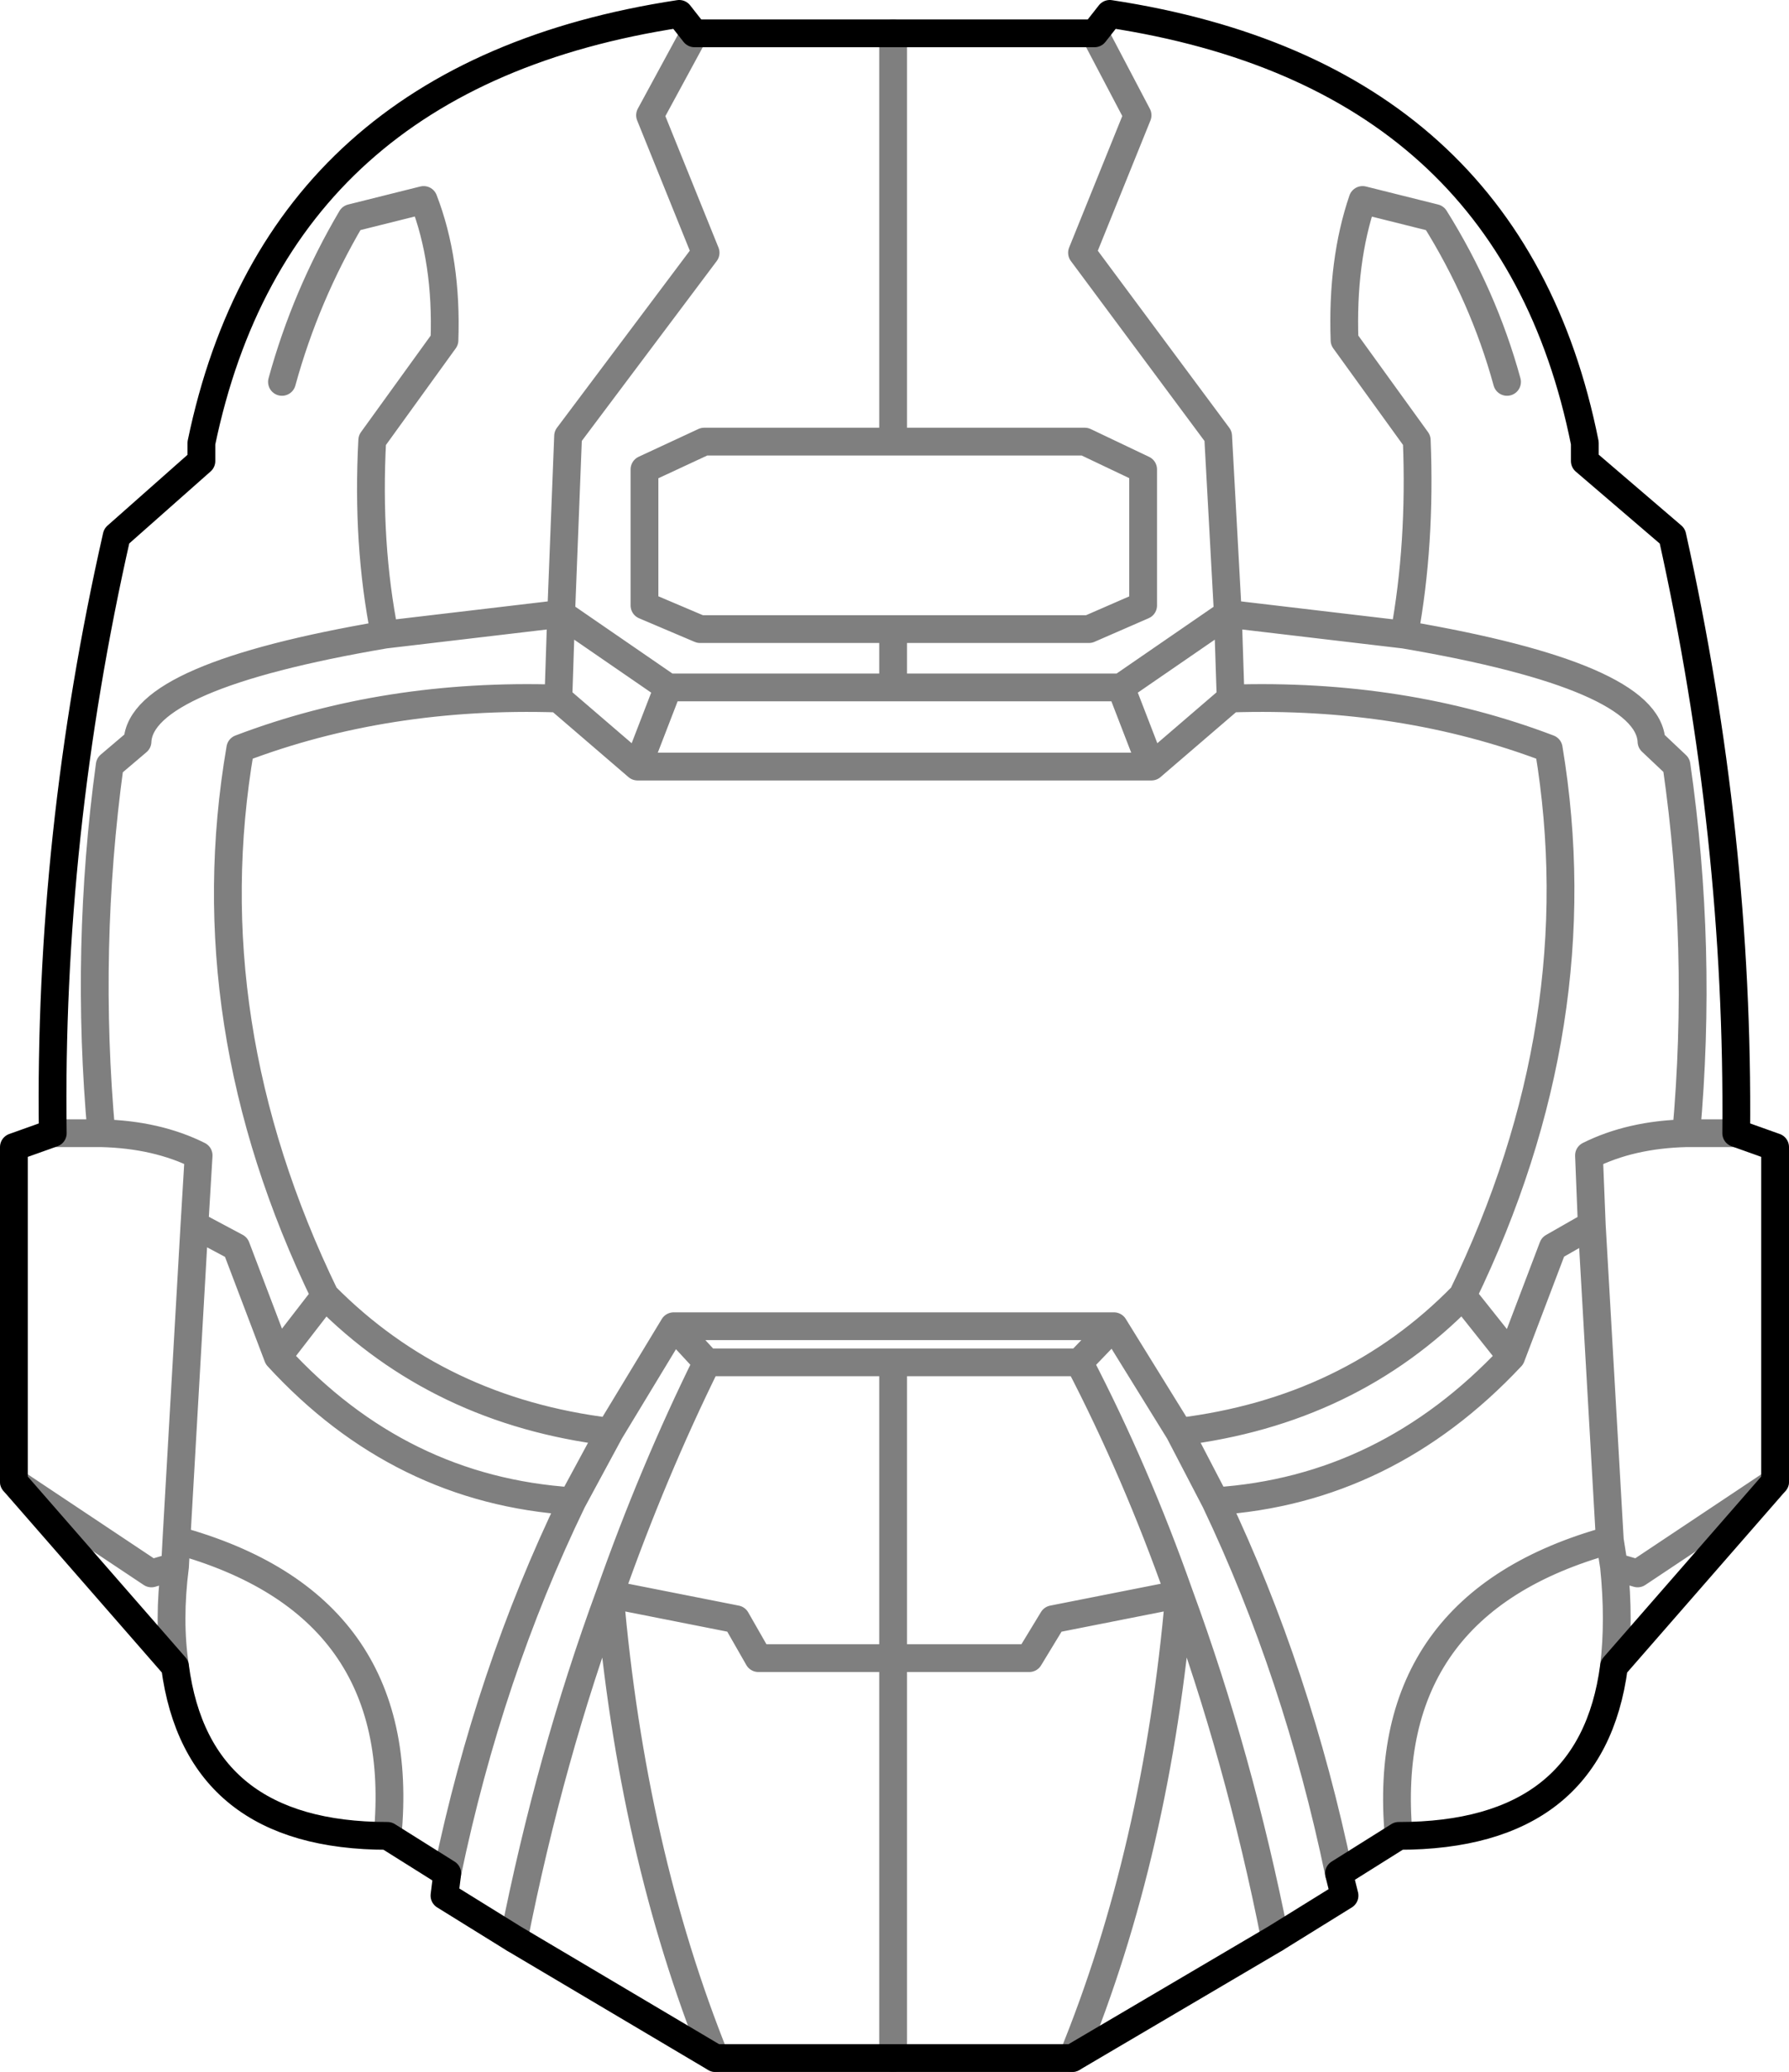 <?xml version="1.0" encoding="UTF-8" standalone="no"?>
<svg xmlns:xlink="http://www.w3.org/1999/xlink" height="74.6px" width="64.4px" xmlns="http://www.w3.org/2000/svg">
  <g transform="matrix(1.0, 0.0, 0.0, 1.0, -367.75, -101.0)">
    <path d="M392.75 102.2 L392.2 101.5 Q377.75 103.7 375.0 116.95 L375.0 117.6 371.95 120.3 Q369.5 131.1 369.65 141.8 L368.25 142.3 368.25 154.35 374.05 161.0 Q374.85 167.1 381.7 167.1 L383.85 168.45 383.75 169.25 386.25 170.8 393.5 175.1 399.9 175.1 406.35 175.1 M399.9 102.2 L392.75 102.2 M413.65 170.8 L416.15 169.25 415.95 168.45 M430.25 141.8 Q430.35 131.1 427.95 120.3 L424.8 117.6 424.8 116.95 Q422.15 103.7 407.7 101.5 L407.15 102.2 399.9 102.2 M431.65 154.35 L431.65 142.3 430.25 141.8 M425.85 161.0 L431.65 154.35 M418.1 167.1 Q425.05 167.1 425.85 161.0 M418.1 167.1 L415.95 168.45 M413.65 170.8 L406.35 175.1" fill="none" stroke="#000000" stroke-linecap="round" stroke-linejoin="round" stroke-width="1.0"/>
    <path d="M369.65 141.8 L371.4 141.8 Q370.8 135.15 371.7 128.55 L372.7 127.7 Q372.8 125.35 381.6 123.85 380.95 120.6 381.15 116.85 L383.75 113.25 Q383.85 110.4 383.0 108.2 L380.4 108.85 Q378.75 111.65 377.9 114.75 M392.75 102.2 L391.15 105.15 393.15 110.1 388.2 116.7 387.95 123.1 391.8 125.75 399.9 125.75 399.9 123.65 392.95 123.65 390.95 122.8 390.95 117.9 393.1 116.9 399.9 116.9 399.9 102.2 M368.25 154.35 L373.2 157.65 374.05 157.4 374.1 156.45 374.75 145.1 374.9 142.6 Q373.4 141.85 371.4 141.8 M383.85 168.45 Q385.35 161.25 388.35 155.05 382.15 154.65 377.75 149.85 L376.25 145.9 374.75 145.1 M379.45 147.65 Q383.55 151.8 389.7 152.55 L392.0 148.75 407.85 148.75 410.2 152.55 Q416.35 151.8 420.4 147.65 425.15 137.85 423.5 127.95 418.25 125.95 412.05 126.15 L409.2 128.6 390.7 128.6 387.85 126.15 Q381.65 125.95 376.4 127.95 374.7 137.85 379.45 147.65 L377.75 149.85 M391.8 125.75 L390.7 128.6 M387.85 126.15 L387.95 123.1 381.6 123.85 M399.9 160.7 L404.8 160.7 405.65 159.3 410.2 158.4 Q408.65 154.0 406.6 150.05 L399.9 150.05 399.9 160.7 399.9 175.1 M406.35 175.1 Q409.4 167.65 410.2 158.4 412.35 164.25 413.65 170.8 M415.95 168.45 Q414.45 161.25 411.5 155.05 L410.2 152.55 M399.9 160.7 L395.05 160.7 394.25 159.3 389.7 158.4 Q390.5 167.65 393.5 175.1 M389.7 152.55 L388.35 155.05 M386.25 170.8 Q387.55 164.25 389.7 158.4 391.25 154.0 393.2 150.05 L392.0 148.75 M393.2 150.05 L399.9 150.05 M381.7 167.1 Q382.5 158.75 374.1 156.45 M374.05 161.0 Q373.8 159.35 374.05 157.4 M407.15 102.2 L408.7 105.15 406.7 110.1 411.6 116.7 411.95 123.1 418.3 123.85 Q418.9 120.6 418.75 116.85 L416.15 113.25 Q416.05 110.4 416.8 108.2 L419.4 108.85 Q421.15 111.65 422.0 114.75 M399.9 116.9 L406.8 116.9 408.9 117.9 408.9 122.8 406.95 123.65 399.9 123.65 M412.05 126.15 L411.95 123.1 408.1 125.75 409.2 128.6 M420.4 147.65 L422.15 149.85 423.65 145.9 425.05 145.1 424.95 142.6 Q426.45 141.85 428.45 141.8 429.05 135.15 428.1 128.55 L427.2 127.7 Q427.1 125.35 418.3 123.85 M430.25 141.8 L428.45 141.8 M431.65 154.35 L426.7 157.65 425.85 157.4 Q426.05 159.35 425.85 161.0 M425.85 157.4 L425.7 156.45 Q417.35 158.75 418.1 167.1 M406.6 150.05 L407.85 148.75 M411.5 155.05 Q417.65 154.65 422.15 149.85 M425.7 156.45 L425.05 145.1 M399.9 125.75 L408.1 125.75" fill="none" stroke="#000000" stroke-linecap="round" stroke-linejoin="round" stroke-opacity="0.502" stroke-width="1.0"/>
  </g>
</svg>
